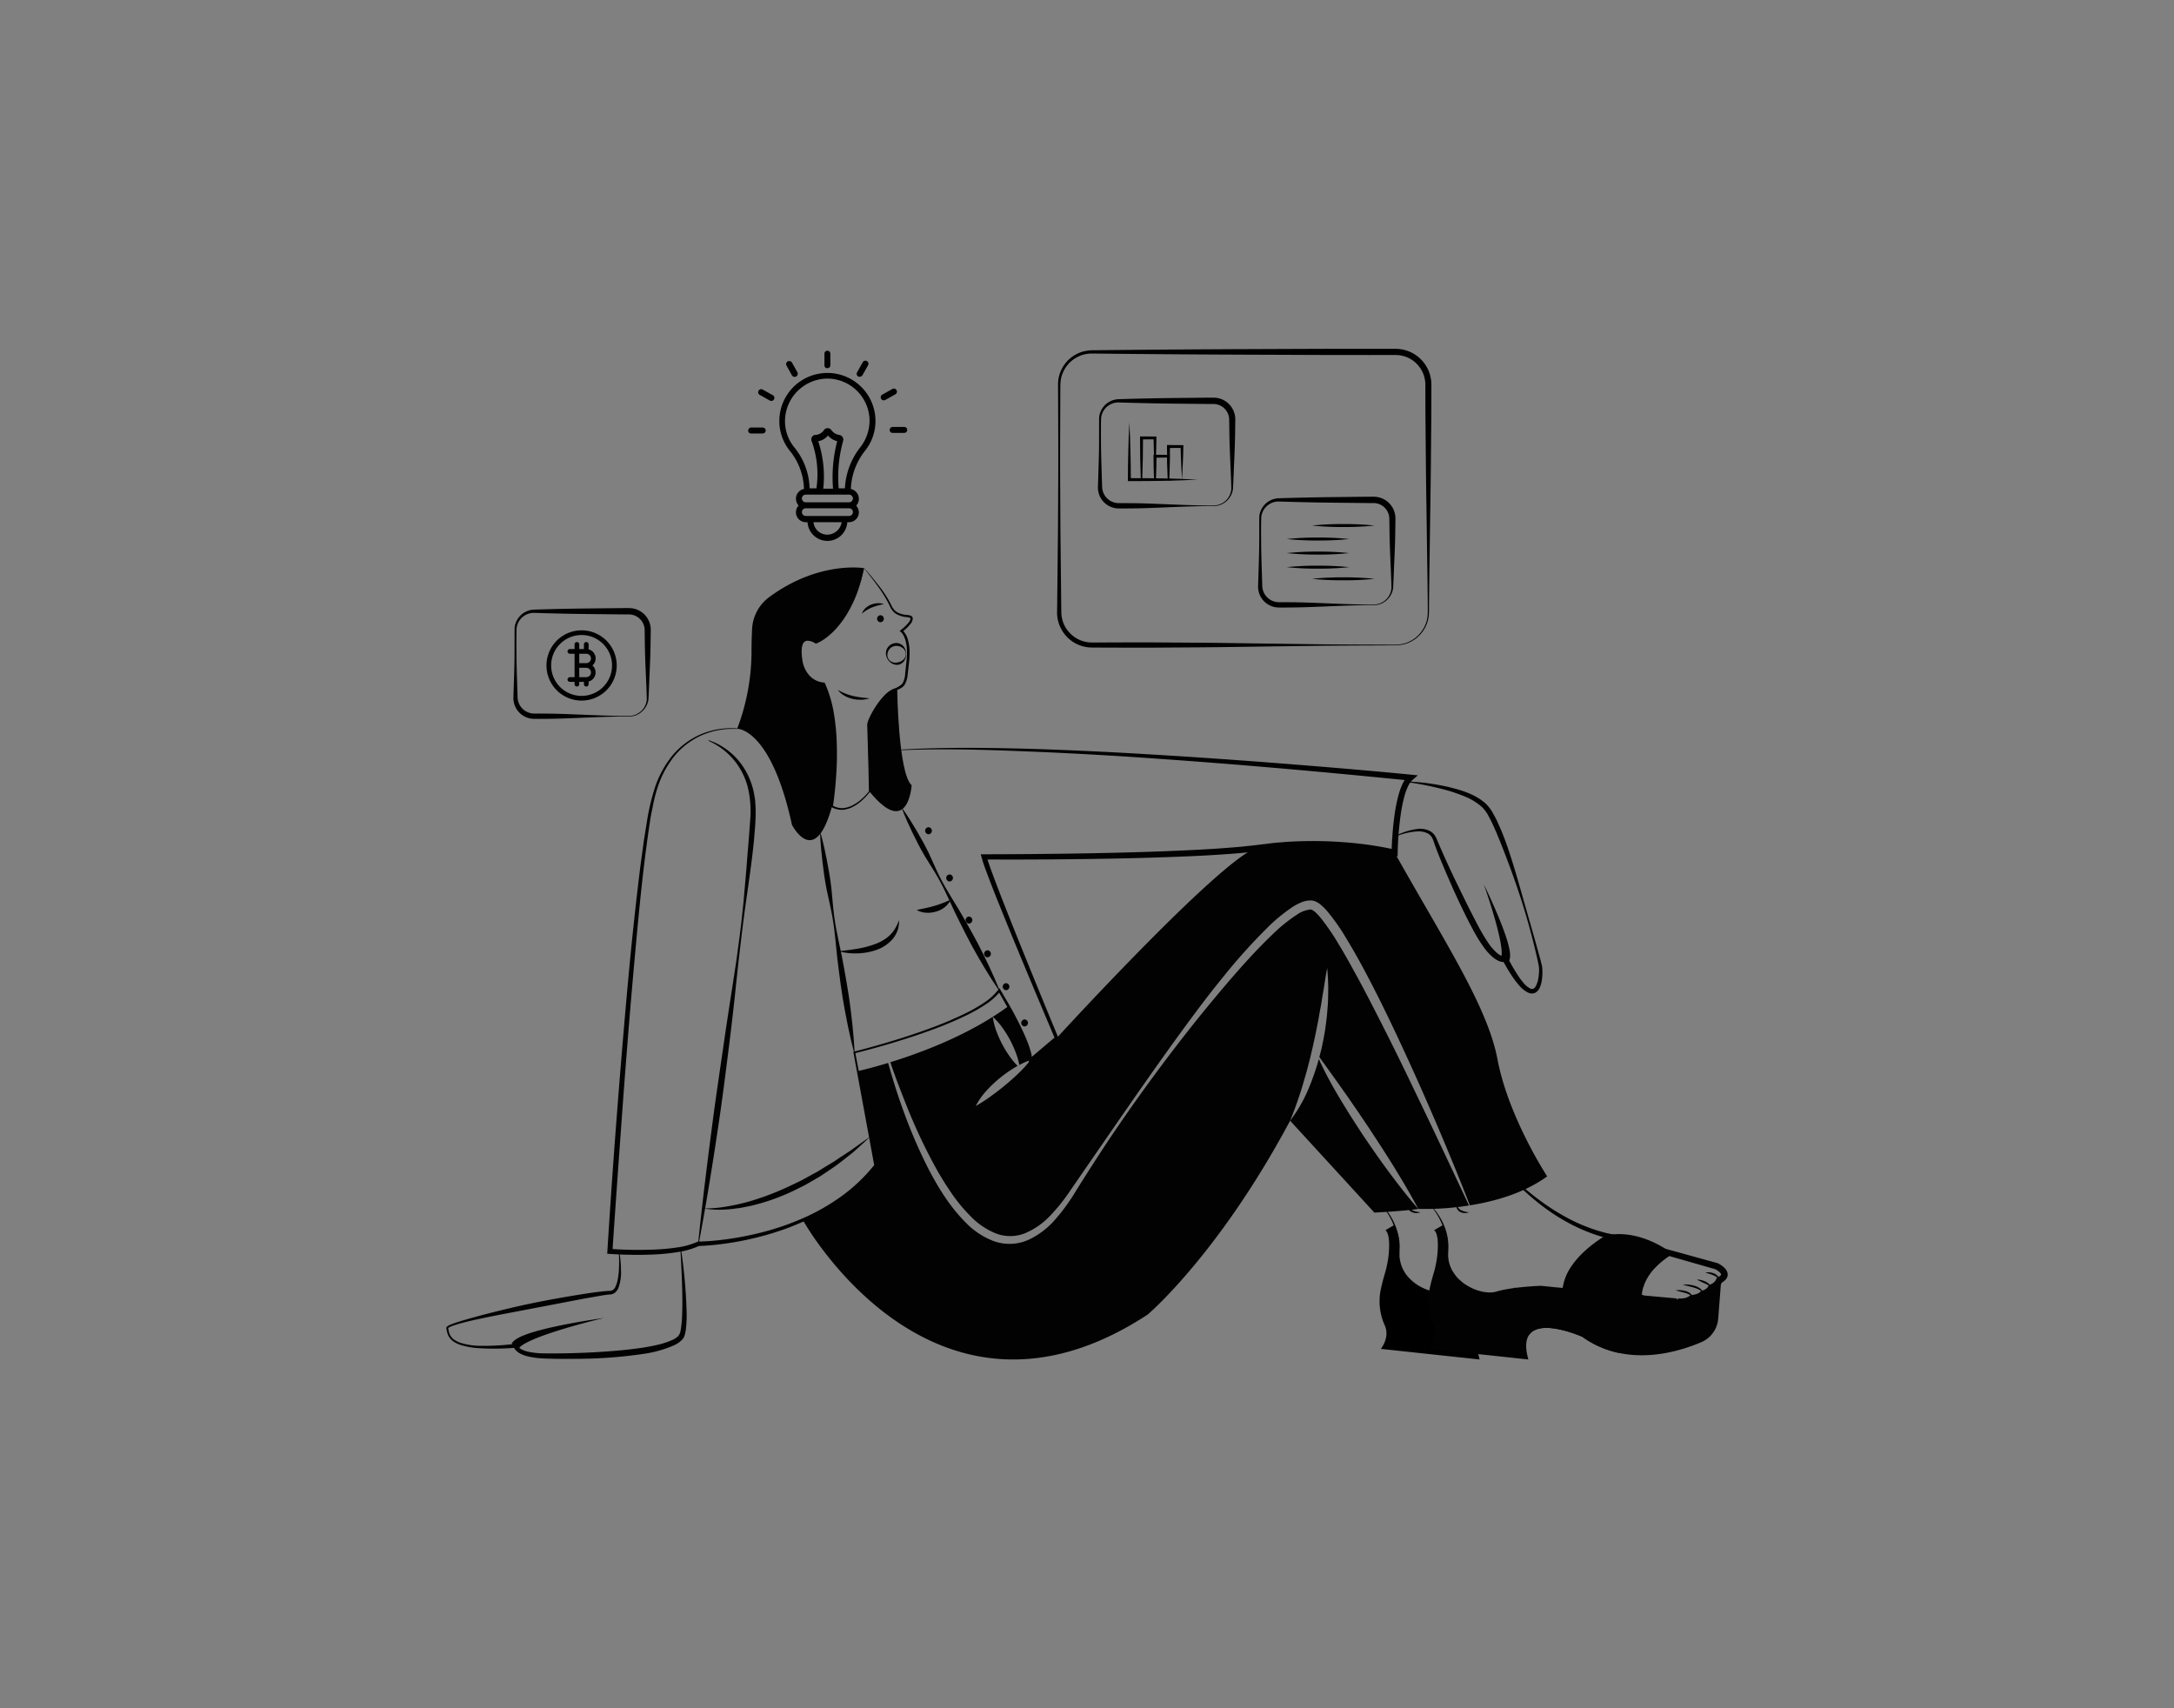<svg id="Layer_1" data-name="Layer 1" xmlns="http://www.w3.org/2000/svg" viewBox="0 0 700 550"><rect x="0" y="0" width="700" height="550" fill="#808080" stroke="none"/><title>ideation- thinking of what to do</title><path d="M447.257,377.408c2.989,4.043,6.065,8.01,9.399,11.814h-.01c-4.34.699-14.113,1.198-14.113,1.198L415.4,360.832a46.484,46.484,0,0,0,6.304-11.22c.441-.987.795-2.002,1.159-3.018.383-1.006.699-2.031,1.035-3.056.278-.853.517-1.715.747-2.577a119.709,119.709,0,0,0,5.969,11.354c1.255,2.175,2.597,4.302,3.909,6.438,1.341,2.127,2.721,4.225,4.082,6.333C441.413,369.254,444.258,373.383,447.257,377.408Z" fill="#020202"/><path d="M472.992,388.129a89.71,89.71,0,0,1-16.336,1.092c-2.347-4.475-4.915-8.796-7.54-13.059-1.293-2.156-2.673-4.244-4.005-6.371l-4.11-6.295L436.804,357.268c-1.447-2.05-2.826-4.139-4.302-6.17-2.52-3.622-5.116-7.167-7.694-10.769.259-1.006.546-2.012.776-3.028.431-2.108.891-4.206,1.169-6.342.316-2.127.556-4.254.699-6.4.211-2.137.182-4.292.23-6.429-.038-2.146-.144-4.283-.345-6.42-.441,2.108-.709,4.216-1.063,6.314l-.527,3.133c-.173,1.044-.307,2.088-.517,3.123-.201,1.044-.393,2.079-.556,3.124-.163,1.034-.402,2.06-.604,3.095-.383,2.069-.853,4.12-1.293,6.17-.469,2.041-.929,4.101-1.485,6.122-.489,2.041-1.121,4.043-1.686,6.064A126.93,126.93,0,0,1,415.4,360.832c-23.071,43.154-45.875,62.421-45.875,62.421-69.205,45.328-111.017-30.439-111.017-30.439v-.01c8.412-3.737,16.872-9.303,23.359-17.591L276.205,344.86s3.88-.843,9.773-2.635c.393,1.428.805,2.846,1.226,4.264,1.006,3.363,2.079,6.716,3.277,10.022A163.592,163.592,0,0,0,298.759,375.97c3.248,6.266,6.985,12.417,12.101,17.562a24.655,24.655,0,0,0,9.16,6.084,14.963,14.963,0,0,0,11.133-.431,25.618,25.618,0,0,0,8.671-6.621,60.04,60.04,0,0,0,6.295-8.613c3.708-5.941,7.483-11.852,11.382-17.677q11.742-17.433,24.739-33.994,6.496-8.25,13.318-16.221c4.551-5.298,9.236-10.491,14.247-15.272a51.431,51.431,0,0,1,7.952-6.4,9.073,9.073,0,0,1,4.12-1.552c.728-.115,2.07,1.169,3.104,2.376a71.419,71.419,0,0,1,5.835,8.431c1.811,2.96,3.516,6.007,5.193,9.064,3.392,6.103,6.544,12.34,9.715,18.578q4.743,9.37,9.265,18.865C461.093,362.758,467.042,375.443,472.992,388.129Z" fill="#020202"/><path d="M319.655,327.384c1.725-1.083,3.411-2.223,5.04-3.43,2.961,5.337,7.109,13.5,7.109,17.342a22.874,22.874,0,0,0-3.593,1.59,22.904,22.904,0,0,0-1.035-3.679,34.754,34.754,0,0,0-1.897-4.264,33.24,33.24,0,0,0-2.453-3.966A20.636,20.636,0,0,0,319.655,327.384Z" fill="#020202"/><path d="M473.126,388.11l.144-.067c-5.088-13.078-10.549-26.013-16.24-38.842-5.758-12.801-11.651-25.563-18.329-37.97-1.677-3.095-3.42-6.16-5.27-9.188a65.832,65.832,0,0,0-6.189-8.796,18.06,18.06,0,0,0-2.07-2.021,6.647,6.647,0,0,0-1.389-.891,3.98,3.98,0,0,0-.958-.335,4.517,4.517,0,0,0-.929-.087,8.13,8.13,0,0,0-3.104.709,18.076,18.076,0,0,0-2.529,1.341,54.486,54.486,0,0,0-8.326,6.87,185.873,185.873,0,0,0-14.132,15.761c-4.465,5.442-8.661,11.076-12.82,16.738-8.288,11.344-16.278,22.88-24.25,34.425l-11.957,17.323a59.765,59.765,0,0,1-6.419,8.115,24.303,24.303,0,0,1-8.115,5.787,12.868,12.868,0,0,1-9.39.211,23.159,23.159,0,0,1-8.211-5.481,52.07,52.07,0,0,1-6.515-7.914,96.948,96.948,0,0,1-5.404-8.872,181.25,181.25,0,0,1-8.834-18.951c-1.284-3.248-2.558-6.506-3.756-9.792-.498-1.389-.996-2.788-1.466-4.177,8.796-2.721,21.711-7.473,32.988-14.621a20.776,20.776,0,0,0,1.179,4.646,35.537,35.537,0,0,0,4.359,8.231,23.393,23.393,0,0,0,2.462,2.922c-.383.211-.776.441-1.159.671a43.223,43.223,0,0,0-4.733,3.373,38.962,38.962,0,0,0-4.216,4.034,23.091,23.091,0,0,0-3.382,4.848,49.941,49.941,0,0,0,4.896-3.171c1.562-1.121,3.066-2.28,4.532-3.497,1.466-1.207,2.903-2.472,4.283-3.804a37.937,37.937,0,0,0,3.928-4.34l8.412-7.061s51.432-56.213,63.983-61.08a126.59,126.59,0,0,1,44.849,1.37c15.771,28.13,29.922,49.525,33.112,66.493,3.526,18.731,16.01,37.73,16.01,37.73C490.708,384.191,481.175,386.835,473.126,388.11Z" fill="#020202"/><path d="M278.195,182.884c1.687,1.809,3.151,3.617,4.636,5.513a37.175,37.175,0,0,1,3.948,6.01c.132.276.264.552.395.796a3.713,3.713,0,0,0,.437.725,4.388,4.388,0,0,0,1.196,1.153,7.431,7.431,0,0,0,3.275.91,5.597,5.597,0,0,1,.936.166,1.556,1.556,0,0,1,.521.245,1.581,1.581,0,0,1,.242.265,2.303,2.303,0,0,1,.116.352,2.957,2.957,0,0,1-.748,1.881,15.519,15.519,0,0,1-2.63,2.559l-.009-.625a6.66,6.66,0,0,1,1.869,3.308,14.524,14.524,0,0,1,.495,3.646,25.909,25.909,0,0,1-.192,3.633c-.132,1.187-.249,2.377-.405,3.574a7.909,7.909,0,0,1-1.071,3.599,4.187,4.187,0,0,1-1.553,1.192c-.562.281-1.132.479-1.69.698a8.73,8.73,0,0,0-2.789,1.97,23.007,23.007,0,0,0-2.284,2.693,28.112,28.112,0,0,0-1.913,2.992c-.289.516-.558,1.044-.797,1.582a5.906,5.906,0,0,0-.528,1.623c.001,2.371.084,4.776.123,7.162.082,4.781.236,9.562.372,14.343l.002.062-.036.047a20.387,20.387,0,0,1-2.428,2.631,14.008,14.008,0,0,1-2.916,2.097,8.583,8.583,0,0,1-3.472,1.051,6.98,6.98,0,0,1-3.555-.875l-.173-.092.029-.212c.442-3.278.704-6.594.867-9.903.142-3.311.207-6.627.067-9.934a71.189,71.189,0,0,0-1.004-9.851,40.75,40.75,0,0,0-2.799-9.405l.441.285a8.04,8.04,0,0,1-5.25-2.556,10.342,10.342,0,0,1-2.471-5.223l-.201-1.425c-.038-.477-.053-.956-.075-1.433-.004-.481.043-.97.072-1.454a6.373,6.373,0,0,1,.376-1.465l.146-.362.231-.339a2.106,2.106,0,0,1,.581-.598,2.501,2.501,0,0,1,.764-.368,3.057,3.057,0,0,1,.814-.074,5.684,5.684,0,0,1,2.807,1.038l-.354-.051a13.626,13.626,0,0,0,3.078-1.761,23.029,23.029,0,0,0,2.733-2.369,30.301,30.301,0,0,0,4.375-5.8,46.141,46.141,0,0,0,3.169-6.585c.427-1.145.809-2.305,1.211-3.464Zm.023.093-.829,3.546c-.362,1.171-.707,2.354-1.097,3.519a41.093,41.093,0,0,1-3.044,6.728,30.91,30.91,0,0,1-4.354,5.994,23.795,23.795,0,0,1-2.774,2.494,14.188,14.188,0,0,1-3.257,1.93l-.166.068-.188-.118a4.922,4.922,0,0,0-2.376-.843,1.648,1.648,0,0,0-1.683,1.234,5.527,5.527,0,0,0-.29,1.235c-.016.444-.052.885-.04,1.333l.084,1.353.193,1.338a9.379,9.379,0,0,0,2.24,4.732,7.098,7.098,0,0,0,4.553,2.227l.321.024.121.261a39.011,39.011,0,0,1,2.866,9.665,72.111,72.111,0,0,1,.938,9.989,99.115,99.115,0,0,1-.196,10.009c-.224,3.33-.543,6.645-1.049,9.951l-.144-.304a6.41,6.41,0,0,0,3.227.854,8.107,8.107,0,0,0,3.277-.932,13.575,13.575,0,0,0,2.864-1.981,18.464,18.464,0,0,0,2.415-2.537l-.034.109c-.107-4.784-.195-9.567-.355-14.349l-.216-7.183a6.155,6.155,0,0,1,.523-1.79c.233-.561.496-1.106.778-1.64a28.617,28.617,0,0,1,1.879-3.094,23.622,23.622,0,0,1,2.29-2.824,9.386,9.386,0,0,1,2.994-2.198,6.854,6.854,0,0,0,2.876-1.668,7.319,7.319,0,0,0,.891-3.221c.144-1.176.253-2.368.377-3.558a29.157,29.157,0,0,0,.203-3.526,13.717,13.717,0,0,0-.435-3.448,8.687,8.687,0,0,0-.599-1.6,4.361,4.361,0,0,0-.943-1.291l-.385-.33.375-.295a14.826,14.826,0,0,0,2.508-2.393,2.422,2.422,0,0,0,.616-1.341c.06-.192-.632-.35-1.185-.414a8.048,8.048,0,0,1-3.525-1.084,4.997,4.997,0,0,1-1.334-1.339,4.241,4.241,0,0,1-.467-.813c-.144-.285-.263-.549-.383-.815a41.345,41.345,0,0,0-3.735-6.031C281.178,186.685,279.646,184.78,278.219,182.977Z" fill="#020202"/><path d="M269.793,222.123a16.706,16.706,0,0,0,4.895,1.958c.849.204,1.714.345,2.592.466.439.066.883.095,1.33.16.448.048.899.075,1.36.154a9.959,9.959,0,0,1-2.73.433,11.269,11.269,0,0,1-2.774-.282,9.902,9.902,0,0,1-2.604-1.036A6.135,6.135,0,0,1,269.793,222.123Z" fill="#020202"/><path d="M291.752,210.596a3.877,3.877,0,0,1-.763,2.384,2.812,2.812,0,0,1-2.384,1.075,3.488,3.488,0,0,1-2.293-1.166,3.874,3.874,0,0,1-1.045-2.293,3.188,3.188,0,0,1,.859-2.478A3.365,3.365,0,0,1,288.605,207.038a3.045,3.045,0,0,1,2.393,1.165A3.874,3.874,0,0,1,291.752,210.596Zm-.085,0a2.516,2.516,0,0,0-1.065-1.997,3.357,3.357,0,0,0-1.997-.653,2.883,2.883,0,0,0-1.912.738,3.07,3.07,0,0,0-.959,1.912,2.518,2.518,0,0,0,.774,2.097,2.73,2.73,0,0,0,2.097.653,3.902,3.902,0,0,0,2.006-.744A2.52,2.52,0,0,0,291.667,210.596Z" fill="#020202"/><path d="M277.528,197.586a3.9,3.9,0,0,1,1.134-1.764,5.98,5.98,0,0,1,1.792-1.148,6.711,6.711,0,0,1,2.063-.45,5.863,5.863,0,0,1,2.067.241c-.677.196-1.322.324-1.951.498a16.869,16.869,0,0,0-1.82.598A11.294,11.294,0,0,0,277.528,197.586Z" fill="#020202"/><path d="M283.499,200.345a1.132,1.132,0,0,0,0-2.262,1.132,1.132,0,0,0,0,2.262Z" fill="#020202"/><path d="M267.894,259.601c-5.564,20.355-12.892,5.971-12.892,5.971-6.785-31.211-17.641-30.94-17.641-30.94a70.288,70.288,0,0,0,4.614-24.036c0-3.48.079-6.142.194-8.176a13.594,13.594,0,0,1,5.519-10.182c16.045-11.799,30.519-9.308,30.519-9.308-4.614,20.219-15.47,23.883-15.47,23.883s-5.835-4.071-5.021,4.614,7.464,8.821,7.464,8.821C271.829,234.225,267.894,259.601,267.894,259.601Z" fill="#020202"/><path d="M288.887,221.703s.319,27.313,4.658,31.113c0,0-1.09,17.37-13.574,2.036,0,0-.543-19.677-.543-21.441s4.478-9.77,8.413-11.288" fill="#020202"/><path d="M237.344,234.724a24.903,24.903,0,0,0-11.224,1.928,24.239,24.239,0,0,0-9.035,6.849,32.083,32.083,0,0,0-5.347,10.04,47.737,47.737,0,0,0-1.444,5.547c-.356,1.886-.798,3.749-1.043,5.662-2.32,15.219-3.688,30.594-5.083,45.944-1.383,15.357-2.597,30.73-3.73,46.11-1.103,15.382-2.226,30.765-3.246,46.15l-.748-.863a124.405,124.405,0,0,0,14.305.22,63.267,63.267,0,0,0,7.09-.65,24.071,24.071,0,0,0,6.716-1.837l.148-.072.165-.003a79.242,79.242,0,0,0,8.555-.684q4.273-.548,8.487-1.482c2.807-.612,5.589-1.344,8.323-2.228,2.749-.841,5.42-1.905,8.069-3.015l-.307.473 0-.009.002-.34.306-.134a67.262,67.262,0,0,0,12.719-7.24,53.461,53.461,0,0,0,10.559-10.106l-.072.296-6.703-36.376-.049-.266.264-.066c4.142-1.04,8.263-2.199,12.353-3.444,4.09-1.246,8.15-2.589,12.159-4.067a118.335,118.335,0,0,0,11.774-5.013,49.132,49.132,0,0,0,5.511-3.194,18.639,18.639,0,0,0,4.623-4.201l.366-.502.305.523,3.122,5.355c1.005,1.804,1.983,3.625,2.908,5.475.924,1.851,1.803,3.728,2.578,5.659.38.969.747,1.946,1.035,2.96a12.147,12.147,0,0,1,.57,3.171l-.845-.393,8.381-7.098-.036.828-.01-.009-.077-.076-.045-.107q-6.128-14.459-12.156-28.98-3.01-7.259-5.946-14.552-1.468-3.646-2.89-7.317l-1.386-3.692-.658-1.873c-.223-.618-.394-1.32-.59-1.978l-.295-.991,1.114-.003c11.034-.031,22.074-.11,33.108-.309,11.034-.195,22.067-.492,33.08-1.025q8.262-.376,16.481-1.103l4.091-.427,4.106-.503c1.383-.163,2.764-.347,4.153-.438,1.388-.109,2.774-.246,4.165-.29a131.404,131.404,0,0,1,16.679.212,115.238,115.238,0,0,1,16.542,2.401l-1.221.94c.046-2.131.161-4.226.327-6.334.167-2.105.393-4.208.703-6.307a49.562,49.562,0,0,1,1.308-6.271,21.695,21.695,0,0,1,1.138-3.086,8.571,8.571,0,0,1,2.043-2.882l.52,1.698c-27.24-2.738-54.527-5.187-81.847-7.079-13.659-.964-27.331-1.753-41.011-2.292-13.676-.56-27.376-1-41.06-.421l-.01-.191c13.686-.806,27.405-.604,41.1-.261,13.697.417,27.386,1.084,41.061,1.927q20.515,1.245,41.005,2.858c13.659,1.086,27.313,2.2,40.955,3.544l2.219.218-1.699,1.48a6.806,6.806,0,0,0-1.53,2.225,19.831,19.831,0,0,0-1.026,2.802,47.7,47.7,0,0,0-1.243,6.018,103.919,103.919,0,0,0-.991,12.382l-.029,1.209-1.192-.269a113.61,113.61,0,0,0-16.216-2.323,129.369,129.369,0,0,0-16.422-.184c-1.369.045-2.731.183-4.095.291-1.366.092-2.722.275-4.081.437l-4.113.511-4.147.422q-8.289.695-16.574,1.044c-11.049.492-22.096.745-33.144.897-11.048.14-22.093.223-33.144.145l.819-.994c.18.596.308,1.173.523,1.789l.629,1.839,1.344,3.674q1.388,3.666,2.82,7.321,2.868,7.307,5.815,14.588,5.881,14.568,11.905,29.079l-.122-.183.009.01.433.437-.469.391-8.443,7.024-.844.703-0-1.097a11.254,11.254,0,0,0-.503-2.896c-.266-.971-.616-1.928-.978-2.88-.742-1.9-1.595-3.765-2.494-5.608-.9-1.843-1.856-3.662-2.839-5.466l-3.055-5.351.67.021a19.346,19.346,0,0,1-4.863,4.356,53.743,53.743,0,0,1-5.611,3.207,118.958,118.958,0,0,1-11.861,5.004c-4.029,1.47-8.104,2.803-12.208,4.038q-6.157,1.852-12.396,3.411l.215-.332,6.864,36.345.031.164-.103.132a56.239,56.239,0,0,1-10.625,10.348,68.197,68.197,0,0,1-12.815,7.488l.308-.473 0.0.009.002.34-.31.134c-2.67,1.155-5.366,2.264-8.14,3.148-2.759.927-5.568,1.699-8.403,2.349q-4.25.996-8.58,1.595a80.576,80.576,0,0,1-8.722.791l.313-.075a25.371,25.371,0,0,1-7.115,2.048,64.213,64.213,0,0,1-7.251.744q-3.63.177-7.257.121c-2.42-.037-4.825-.122-7.254-.294l-.798-.057.05-.807q1.438-23.101,3.231-46.171c1.2-15.381,2.48-30.757,3.931-46.119q1.098-11.521,2.427-23.021c.461-3.832.883-7.667,1.427-11.49l.783-5.738.924-5.723a71.811,71.811,0,0,1,2.681-11.312,32.787,32.787,0,0,1,5.65-10.164,24.745,24.745,0,0,1,9.346-6.828,25.177,25.177,0,0,1,11.402-1.751Z" fill="#020202"/><path d="M228.162,238.34a19.093,19.093,0,0,1,4.813,2.294,21.677,21.677,0,0,1,4.123,3.445,22.994,22.994,0,0,1,5.213,9.411,19.651,19.651,0,0,1,.587,2.652c.072.446.19.889.222,1.34l.105,1.352a42.549,42.549,0,0,1,.013,5.376c-.053,1.785-.251,3.533-.383,5.3-.122,1.767-.344,3.518-.544,5.271-.819,7.014-1.932,13.98-2.848,20.97-.895,6.992-1.692,13.995-2.437,21.006q-1.086,10.521-2.414,21.012c-.886,6.993-1.763,13.988-2.763,20.965-2.042,13.949-4.244,27.876-6.877,41.737l-.19-.028c1.429-14.035,3.191-28.02,5.042-41.991.948-6.982,1.984-13.953,3.001-20.926.996-6.976,2.071-13.941,3.16-20.905.523-3.485,1.086-6.965,1.533-10.46.479-3.491.949-6.983,1.328-10.486l.553-5.256.461-5.265.459-5.264.404-5.265c.316-3.505.569-7.013.819-10.498a33.591,33.591,0,0,0-.668-10.258,22.335,22.335,0,0,0-12.771-15.347Z" fill="#020202"/><path d="M264.263,268.36c.816,2.88,1.431,5.792,2.004,8.71.56,2.921,1.074,5.848,1.419,8.801.319,2.958.498,5.937.884,8.884.383,2.947.956,5.866,1.576,8.776.639,2.908,1.239,5.822,1.737,8.752.52,2.926,1.055,5.851,1.484,8.791.83,5.885,1.502,11.795,1.814,17.761l-.189.029c-1.507-5.781-2.655-11.617-3.645-17.477-.481-2.932-.856-5.881-1.245-8.828-.412-2.943-.721-5.902-.993-8.867-.29-2.962-.626-5.917-1.153-8.842-.525-2.926-1.255-5.819-1.846-8.735-.565-2.92-.96-5.865-1.31-8.818-.337-2.955-.632-5.916-.726-8.908Z" fill="#020202"/><path d="M290.651,260.431c1.623,2.261,3.065,4.619,4.471,6.996,1.393,2.384,2.747,4.789,3.948,7.275,1.179,2.499,2.233,5.064,3.471,7.531,1.236,2.468,2.641,4.845,4.089,7.2,1.464,2.346,2.894,4.71,4.232,7.124,1.359,2.402,2.729,4.798,4.006,7.244,2.529,4.906,4.916,9.886,6.983,15.038l-.169.09c-3.133-4.582-5.946-9.336-8.617-14.165-1.323-2.421-2.552-4.893-3.794-7.358-1.262-2.454-2.432-4.957-3.568-7.479-1.153-2.512-2.347-5.003-3.711-7.402-1.362-2.4-2.908-4.703-4.329-7.072-1.398-2.381-2.645-4.843-3.852-7.327-1.194-2.49-2.352-5-3.33-7.606Z" fill="#020202"/><path d="M270.038,306.265c2.038-.222,4.019-.465,5.965-.798a31.177,31.177,0,0,0,5.631-1.457,14.208,14.208,0,0,0,2.566-1.195,11.897,11.897,0,0,0,2.254-1.652,11.237,11.237,0,0,0,1.771-2.211,15.801,15.801,0,0,0,1.245-2.712,9.056,9.056,0,0,1-.386,3.095,9.36,9.36,0,0,1-1.522,2.832,12.084,12.084,0,0,1-5.258,3.636,19.64,19.64,0,0,1-6.151,1.145A19.919,19.919,0,0,1,270.038,306.265Z" fill="#020202"/><path d="M295.169,292.983c2.052-.449,3.852-.772,5.622-1.302a26.216,26.216,0,0,0,2.622-.885c.898-.311,1.739-.748,2.753-1.116a7.593,7.593,0,0,1-4.846,3.842,9.028,9.028,0,0,1-3.139.34A6.816,6.816,0,0,1,295.169,292.983Z" fill="#020202"/><path d="M226.526,389.062a38.367,38.367,0,0,0,7.397-.6,66.904,66.904,0,0,0,7.209-1.605,88.096,88.096,0,0,0,13.763-5.29l3.326-1.609,3.238-1.789,1.63-.878,1.579-.967c1.05-.651,2.109-1.288,3.173-1.921,1.07-.624,2.057-1.374,3.102-2.04l3.109-2.047c2.016-1.447,4.024-2.911,6.1-4.31-1.801,1.723-3.662,3.392-5.53,5.059-1.97,1.534-3.907,3.129-5.949,4.581-1.033.709-2.07,1.413-3.118,2.103l-1.569,1.04-1.624.953-3.27,1.873-3.377,1.682a68.285,68.285,0,0,1-14.221,5.004c-1.241.226-2.465.525-3.715.688-1.252.152-2.493.347-3.753.402A29.208,29.208,0,0,1,226.526,389.062Z" fill="#020202"/><path d="M298.969,268.603a1.132,1.132,0,0,0,0-2.262,1.132,1.132,0,0,0,0,2.262Z" fill="#020202"/><path d="M305.754,283.801a1.132,1.132,0,0,0,0-2.262,1.132,1.132,0,0,0,0,2.262Z" fill="#020202"/><path d="M311.996,297.371a1.132,1.132,0,0,0,0-2.262,1.132,1.132,0,0,0,0,2.262Z" fill="#020202"/><path d="M317.967,308.227a1.132,1.132,0,0,0,0-2.262,1.132,1.132,0,0,0,0,2.262Z" fill="#020202"/><path d="M323.938,318.812a1.132,1.132,0,0,0,0-2.262,1.132,1.132,0,0,0,0,2.262Z" fill="#020202"/><path d="M329.909,330.482a1.132,1.132,0,0,0,0-2.262,1.132,1.132,0,0,0,0,2.262Z" fill="#020202"/><path d="M295.169,241.223s18.93,26.674,21.712,34.662" fill="none"/><path d="M286.668,342.005c-.24.077-.46.144-.69.22" fill="none"/><path d="M473.107,388.11l-.096.048c0-.009-.01-.019-.019-.029A.493.493,0,0,0,473.107,388.11Z" fill="#fff"/><path d="M474.543,415.694q.384.158.769.294-.972.068-1.945.158a43.73,43.73,0,0,0-6.92,1.123,10.617,10.617,0,0,1-3.83.151,18.449,18.449,0,0,1-2.586-.611c-.339-.106-.671-.234-1.003-.369a16.206,16.206,0,0,1-6.091-4.131,11.881,11.881,0,0,1-3.068-6.657l-.106-.92.038-.927c.022-.618.053-1.221.09-1.794l.06-.875c.015-.286-.015-.581-.022-.874l-.03-.875c-.023-.286-.075-.581-.113-.867a17.494,17.494,0,0,0-1.026-3.996,19.129,19.129,0,0,0-1.229-2.646,21.875,21.875,0,0,0-4.38-5.571,20.569,20.569,0,0,1,7.253,12.115c.045.302.113.596.143.897l.075.912c.015.301.06.603.053.905l-.022.912c-.023.618-.03,1.206-.03,1.779l-.007.859.135.844a11.237,11.237,0,0,0,3.016,6.008,15.108,15.108,0,0,0,5.722,3.694c.241.098.49.181.739.256a17.675,17.675,0,0,0,2.563.565,9.177,9.177,0,0,0,3.257-.188,42.853,42.853,0,0,1,6.378-1.229c.407.241.822.46,1.236.663h.007C473.962,415.445,474.249,415.574,474.543,415.694Z"/><path d="M531.921,418.401a5.705,5.705,0,0,1-.791.309,8.522,8.522,0,0,1-1.832.377l-.068.068a3.162,3.162,0,0,1-.475.347,5.391,5.391,0,0,1-.927.4,7.705,7.705,0,0,1-1.742.309,13.637,13.637,0,0,1-1.666.015c-.55-.023-1.026-.091-1.538-.136l-6.084-.603-12.168-1.214-20.875-2.156c.022-.008.045-.008.068-.015.234-.045.475-.091.716-.136.03-.008.053-.008.075-.015.241-.045.49-.09.731-.128.543-.09,1.093-.173,1.644-.249h.015c.158-.023.324-.045.483-.068a8.468,8.468,0,0,1,.06-.875l4.697.43h.007l12.568,1.146,8.142.777,4.003.384,6.076.573c.497.045,1.033.113,1.5.136a12.019,12.019,0,0,0,1.38-.023,8.611,8.611,0,0,0,.942-.128c.106-.03.219-.06.317-.09a2.458,2.458,0,0,0,.483-.196c.06-.038.113-.075.143-.098.008-.015.023-.023.023-.03.007,0,.007,0,0,.015l-.015.023a.312.312,0,0,0-.045.09l.814-.58.06-.045.045-.03c.098-.008.196-.015.294-.03a1.097,1.097,0,0,1,.091.317.886.886,0,0,1-.309.784l-.022.045c.384.038.754.068,1.123.106.46.045.905.083,1.342.128C531.446,418.356,531.688,418.378,531.921,418.401Z"/><path d="M529.321,413.817c-.075.196-.136.392-.196.581-.075-.023-.151-.045-.226-.06-.301-.083-.603-.158-.905-.234-.611-.151-1.229-.294-1.839-.49a10.23,10.23,0,0,1,1.923.008A8.895,8.895,0,0,1,529.321,413.817Z"/><path d="M528.763,418.054a.841.841,0,0,0-.128-.935.429.429,0,0,0-.053-.06.99.99,0,0,0-.264-.204,5.516,5.516,0,0,0-1.38-.565c-.483-.151-.995-.271-1.508-.4-.505-.143-1.025-.264-1.538-.452a7.774,7.774,0,0,1,1.621-.03,7.04,7.04,0,0,1,1.613.286,3.784,3.784,0,0,1,1.5.784.333.333,0,0,1,.053.053,3.82,3.82,0,0,0-.038.482l.045-.03c.098-.008.196-.015.294-.03a1.097,1.097,0,0,1,.091.317A.886.886,0,0,1,528.763,418.054Z"/><path d="M537.998,418.959v.008l-.437,5.579a8.999,8.999,0,0,1-5.443,7.592,54.643,54.643,0,0,1-11.075,3.415,31.273,31.273,0,0,1-11.565-5.157s-13.434-6.001-17.136-.596c-4.659-1.779-18.794-6.257-16.337,6.182.113.543.249,1.116.422,1.726l-31.822-3.415s3.076-3.694,1.229-7.659a18.737,18.737,0,0,1-1.161-11.829c.301-1.387.694-2.948,1.214-4.697a33.295,33.295,0,0,0,1.387-8.24c.083-2.458-.128-4.953-1.199-5.782l2.684-1.561.219-.128a13.754,13.754,0,0,1,1.252,8.466c-.694,7.026,4.734,11.64,9.891,13.291a11.04,11.04,0,0,0,6.107.415,45.056,45.056,0,0,1,7.433-1.266h.007c.294.143.581.271.875.392q.384.158.769.294h.015c.188.068.384.136.573.196a12.594,12.594,0,0,0,4.523.626,6.869,6.869,0,0,0,1.485-.241c.286-.083.588-.158.897-.234.226-.06.445-.113.678-.158.091-.023.173-.038.264-.06h.008c.022-.008.045-.008.068-.015.234-.045.475-.091.716-.136.03-.008.053-.008.075-.015.241-.045.49-.09.731-.128.543-.09,1.093-.173,1.644-.249h.015c.151.023.317.038.475.053a.664.664,0,0,1,.007-.121,8.468,8.468,0,0,1,.06-.875l4.697.43h.007c.43-.03.837-.053,1.206-.075.143-.008.287-.015.422-.023.55-.03,1.018-.053,1.38-.06.151-.008.286-.015.4-.015.279-.015.437-.015.437-.015.565.068,1.199.136,1.892.211.128.015.264.03.399.045.558.06,1.154.121,1.787.188.264.03.535.053.814.083a.836.836,0,0,0,.143.015c.166.015.332.038.498.053.166.015.332.038.505.053.135.015.279.03.422.045.204.015.407.038.611.06.135-5.895,6.34-9.207,10.207-12.404,0,0,.46-3.609,3.664-2.357,2.344.905,2.088.317,3.491,1.191a.008.008,0,0,0,.008.008,23.641,23.641,0,0,1,2.344,1.644c-.37.234-.731.46-1.078.701-7.162,4.802-8.587,9.785-8.813,12.198a3.596,3.596,0,0,0-.03.377,5.312,5.312,0,0,0,.022,1.108c6.499.611,11.271,1.048,11.271,1.048,3.506.203,4.335-.807,4.486-1.04.384.038.754.068,1.123.106.46.045.905.083,1.342.128.241.023.482.045.716.068h.008c.241.023.475.045.709.068.234.015.46.038.678.06.264.023.513.045.762.068q.509.045.973.09c.317.03.618.06.904.083.279.03.543.053.792.075.377.03.724.068,1.04.098C537.862,418.951,537.93,418.959,537.998,418.959Z"/><path d="M457.321,390.319a3.487,3.487,0,0,1-2.89-.133A2.341,2.341,0,0,1,453.4,389.037a2.459,2.459,0,0,1-.123-1.466,4.96,4.96,0,0,0,.557,1.236,2.541,2.541,0,0,0,.904.83,4.776,4.776,0,0,0,1.213.443C456.386,390.175,456.842,390.262,457.321,390.319Z"/><path d="M199.428,403.063a38.747,38.747,0,0,1,.521,5.842,14.279,14.279,0,0,1-.902,5.924,3.942,3.942,0,0,1-1.01,1.342,2.751,2.751,0,0,1-1.687.614c-.884.053-1.87.219-2.813.367L187.812,418.163l-22.886,4.377c-3.818.713-7.632,1.455-11.424,2.282-1.896.411-3.787.854-5.646,1.386a23.328,23.328,0,0,0-2.728.913,4.717,4.717,0,0,0-.608.306,1.015,1.015,0,0,0-.211.16c-.01.01-.018.037-.004-.034-.013-.044-.012-.01-.002.027l.019.093c.102.505.171.958.298,1.407a4.27,4.27,0,0,0,1.541,2.198,8.585,8.585,0,0,0,2.531,1.188,21.818,21.818,0,0,0,5.667.84,78.982,78.982,0,0,0,11.563-.639l.694.574a2.231,2.231,0,0,0,.171.297,1.997,1.997,0,0,0,.341.372,4.255,4.255,0,0,0,.936.616,9.93,9.93,0,0,0,2.309.754,26.527,26.527,0,0,0,5.056.465c3.473.022,6.96-.003,10.44-.121q5.221-.164,10.422-.566c3.466-.246,6.919-.617,10.338-1.104,1.706-.259,3.402-.564,5.064-.961a25.461,25.461,0,0,0,4.779-1.562,6.783,6.783,0,0,0,1.922-1.273,3.692,3.692,0,0,0,.779-1.95,34.447,34.447,0,0,0,.466-5.09c.125-3.46.069-6.951-.059-10.435-.118-3.488-.292-6.978-.496-10.467l.191-.021a165.627,165.627,0,0,1,1.826,20.948,35.785,35.785,0,0,1-.326,5.354,10.457,10.457,0,0,1-.322,1.395,6.551,6.551,0,0,1-.293.736,3.157,3.157,0,0,1-.523.705,8.421,8.421,0,0,1-2.361,1.7,37.305,37.305,0,0,1-10.335,2.908,148.102,148.102,0,0,1-21.027,1.549c-3.508.043-7.013.055-10.528-.096a28.069,28.069,0,0,1-5.349-.663,10.464,10.464,0,0,1-2.625-.973,5.573,5.573,0,0,1-1.203-.883,3.269,3.269,0,0,1-.509-.621,2.125,2.125,0,0,1-.348-.895l.694.574a85.077,85.077,0,0,1-11.732.142,24.831,24.831,0,0,1-5.82-.989,9.173,9.173,0,0,1-2.7-1.324,5.109,5.109,0,0,1-1.733-2.511c-.144-.485-.227-.995-.323-1.441l-.018-.085a.547.547,0,0,1-.016-.153.534.534,0,0,1,.136-.359,1.482,1.482,0,0,1,.354-.293,5.258,5.258,0,0,1,.689-.357c.92-.393,1.847-.702,2.779-1.001,1.867-.583,3.744-1.107,5.623-1.627,3.762-1.025,7.545-1.955,11.335-2.853,7.583-1.789,15.245-3.185,22.941-4.41,1.925-.305,3.853-.589,5.798-.809.983-.105,1.925-.228,2.985-.243a1.972,1.972,0,0,0,1.783-1.251,9.405,9.405,0,0,0,.815-2.629,22.856,22.856,0,0,0,.337-2.847,49.358,49.358,0,0,0-.038-5.802Z" fill="#020202"/><path d="M194.48,424.341c-4.892,1.182-9.754,2.49-14.541,3.977-2.389.751-4.763,1.549-7.062,2.462-1.144.462-2.275.952-3.327,1.505a12.03,12.03,0,0,0-1.468.883,4.948,4.948,0,0,0-.571.468c-.063.075-.128.145-.196.213a.269.269,0,0,1-.066.124l-2.536-1.353c.15-.222.312-.44.481-.644l.486-.438a7.743,7.743,0,0,1,.951-.641,14.614,14.614,0,0,1,1.856-.892,38.81,38.81,0,0,1,3.686-1.263c2.46-.715,4.928-1.288,7.402-1.815C184.526,425.893,189.495,425.053,194.48,424.341Z" fill="#020202"/><path d="M477.762,284.697c1.833,3.793,3.57,7.635,5.163,11.558.79,1.965,1.545,3.948,2.198,5.997a32.547,32.547,0,0,1,.847,3.169,12.296,12.296,0,0,1,.248,1.734,6.586,6.586,0,0,1-.005.993l-.085.571a6.768,6.768,0,0,1-.245.683l-2.525-1.373c.001-.022.013-.036.04-.051a1.972,1.972,0,0,1,.057-.205,3.735,3.735,0,0,0,.069-.58,9.703,9.703,0,0,0-.042-1.404,30.224,30.224,0,0,0-.448-3.001c-.399-2.023-.915-4.051-1.471-6.07C480.439,292.681,479.152,288.671,477.762,284.697Z" fill="#020202"/><path d="M453.087,251.617a72.035,72.035,0,0,1,13.019,1.695c4.245,1.034,8.644,2.244,12.196,5.345a13.599,13.599,0,0,1,2.167,2.723c.535.982,1.086,1.959,1.572,2.955l1.343,3.025q.615,1.528,1.202,3.066c1.512,4.116,2.788,8.3,4.023,12.488l3.586,12.59c1.233,4.185,2.388,8.388,3.56,12.598.142.528.29,1.052.419,1.588.128.545.28,1.032.379,1.658a16.114,16.114,0,0,1,.003,3.377,9.814,9.814,0,0,1-.833,3.385,3.317,3.317,0,0,1-1.372,1.509,2.672,2.672,0,0,1-2.168.034,8.21,8.21,0,0,1-2.856-2.181,24.728,24.728,0,0,1-2.092-2.65,59.271,59.271,0,0,1-3.424-5.68l1.244.38a1.821,1.821,0,0,1-.484.163,2.736,2.736,0,0,1-.367.042,3.534,3.534,0,0,1-.666-.041,4.549,4.549,0,0,1-1.123-.364,7.776,7.776,0,0,1-1.776-1.165,18.446,18.446,0,0,1-2.689-2.909,49.327,49.327,0,0,1-3.991-6.536c-1.203-2.218-2.312-4.474-3.396-6.741q-1.638-3.395-3.157-6.84c-1.009-2.299-2.01-4.6-2.973-6.92-.969-2.318-1.909-4.644-2.733-7.038a7.909,7.909,0,0,0-.666-1.605,3.47,3.47,0,0,0-1.152-1.137,6.404,6.404,0,0,0-3.363-.749,21.188,21.188,0,0,0-7.179,1.676l-.084-.172a20.389,20.389,0,0,1,7.223-2.299,7.012,7.012,0,0,1,3.912.657,4.546,4.546,0,0,1,1.577,1.394,8.962,8.962,0,0,1,.885,1.805c1.938,4.573,4.032,9.128,6.203,13.625,2.18,4.494,4.371,8.989,6.707,13.379a57.029,57.029,0,0,0,3.767,6.313,16.577,16.577,0,0,0,2.344,2.645,5.97,5.97,0,0,0,1.331.923,2.784,2.784,0,0,0,.651.233,1.843,1.843,0,0,0,.269.023c.042.003.067-.007.099-.006.003.004.081-.03-.036.026l1.244.38a61.905,61.905,0,0,0,3.209,5.582,23.139,23.139,0,0,0,1.872,2.543,6.909,6.909,0,0,0,2.211,1.861,1.237,1.237,0,0,0,1.0.064,1.976,1.976,0,0,0,.807-.854,8.657,8.657,0,0,0,.849-2.896,14.685,14.685,0,0,0,.153-3.142c-.147-.966-.402-2.091-.634-3.131a224.988,224.988,0,0,0-7.265-25.086c-1.433-4.112-2.994-8.174-4.589-12.204q-.633-1.495-1.236-3.001l-1.323-2.945c-.456-.967-.967-1.898-1.459-2.836a11.983,11.983,0,0,0-1.853-2.4,18.752,18.752,0,0,0-5.275-3.289,52.815,52.815,0,0,0-6.078-2.13,104.655,104.655,0,0,0-12.751-2.614Z" fill="#020202"/><path d="M267.368,117.593v-3.724a.955.955,0,0,0-1.911,0v3.724a.903.903,0,0,0,.955.955.956.956,0,0,0,.955-.955Zm-10.986,3.631a1.058,1.058,0,0,0,.385-1.336l-1.818-3.251a1.142,1.142,0,0,0-1.336-.283,1.049,1.049,0,0,0-.38,1.335l1.813,3.246a1.065,1.065,0,0,0,1.335.288Zm-8.5,7.74a.984.984,0,0,0,.955-1.721l-3.246-1.813a.982.982,0,1,0-.955,1.716Zm-6.975,9.646a.903.903,0,0,0,.955.955h3.729a.955.955,0,0,0,0-1.911H241.862a.959.959,0,0,0-.955.955Zm45.567-.19a.903.903,0,0,0,.955.955h3.729a.955.955,0,0,0,0-1.911h-3.729a.959.959,0,0,0-.955.955Zm.863-13.184-3.251,1.818a.984.984,0,0,0,.955,1.721l3.251-1.818a.984.984,0,0,0-.955-1.721Zm-9.651-4.392,1.818-3.251a.984.984,0,0,0-1.721-.955l-1.818,3.251a.969.969,0,0,0,.385,1.336,1.139,1.139,0,0,0,1.335-.38Zm-23.405,24.263a20.293,20.293,0,0,1,4.586,12.326,3.186,3.186,0,0,0-2.578,3.149,3.467,3.467,0,0,0,.858,2.198,3.045,3.045,0,0,0-.858,2.198,3.181,3.181,0,0,0,3.153,3.153h.57a6.414,6.414,0,0,0,12.804,0h.57a3.181,3.181,0,0,0,3.154-3.153,3.488,3.488,0,0,0-.858-2.198,3.029,3.029,0,0,0,.858-2.198,3.267,3.267,0,0,0-2.578-3.149,21.119,21.119,0,0,1,4.586-12.326,15.325,15.325,0,0,0,3.344-9.553,15.477,15.477,0,0,0-30.955,0,15.296,15.296,0,0,0,3.344,9.553Zm12.131,27.036a4.473,4.473,0,0,1-4.489-4.011h9.075a4.715,4.715,0,0,1-4.586,4.011Zm6.975-6.019H259.443a1.24,1.24,0,1,1,0-2.481h13.945a1.24,1.24,0,1,1,0,2.481Zm1.243-5.634a1.268,1.268,0,0,1-1.243,1.243H259.443a1.243,1.243,0,0,1,0-2.486h13.945a1.268,1.268,0,0,1,1.243,1.243Zm-11.176-18.438a5.266,5.266,0,0,0,3.153-1.813,5.71,5.71,0,0,0,2.959,1.813,45.803,45.803,0,0,0-1.335,15.285h-3.153a35.982,35.982,0,0,0-1.623-15.285Zm2.959-20.159A13.623,13.623,0,0,1,279.982,135.461a13.964,13.964,0,0,1-2.866,8.403,23.231,23.231,0,0,0-5.064,13.374h-2.008a43.3,43.3,0,0,1,1.433-15.285,1.444,1.444,0,0,0-.19-1.238,1.381,1.381,0,0,0-1.053-.673,3.859,3.859,0,0,1-2.578-1.623,1.547,1.547,0,0,0-1.243-.57,1.448,1.448,0,0,0-1.145.668,3.526,3.526,0,0,1-2.768,1.526,1.175,1.175,0,0,0-1.053.673,1.314,1.314,0,0,0-.093,1.335,31.386,31.386,0,0,1,1.526,15.188h-2.198a21.771,21.771,0,0,0-5.059-13.374,13.361,13.361,0,0,1-2.866-8.403,13.763,13.763,0,0,1,13.657-13.569Zm0,0"/><path d="M202.521,230.695c-5.932-.03-11.864.278-17.796.506-2.966.124-5.932.226-8.898.241l-2.225.018c-.766-.015-1.42.024-2.312-.046a6.71,6.71,0,0,1-5.977-6.909l.137-4.449c.099-2.966.191-5.932.223-8.898l.016-8.928a6.507,6.507,0,0,1,6.326-5.953c5.932-.184,11.864-.321,17.796-.377l8.898-.097,2.225-.02c.771.011,1.407-.032,2.33.036a6.994,6.994,0,0,1,6.271,7.076l-.059,4.449c-.044,2.966-.161,5.932-.292,8.898-.146,2.977-.218,5.908-.394,8.922a6.403,6.403,0,0,1-2.119,3.965A6.222,6.222,0,0,1,202.521,230.695Zm0-.191a5.889,5.889,0,0,0,3.957-1.583,5.694,5.694,0,0,0,1.78-3.805c-.061-2.915-.216-5.918-.337-8.873-.131-2.966-.248-5.932-.292-8.898l-.059-4.449a5.107,5.107,0,0,0-4.52-5.045c-.557-.049-1.405-.023-2.117-.031l-2.225-.02-8.898-.097c-5.932-.056-11.864-.192-17.796-.377a5.585,5.585,0,0,0-5.678,4.965c-.096,2.903-.057,5.915-.042,8.867.032,2.966.124,5.932.223,8.898l.137,4.449a5.393,5.393,0,0,0,4.814,5.212c.587.047,1.418.016,2.135.022l2.225.018c2.966.015,5.932.116,8.898.241C190.657,230.226,196.589,230.534,202.521,230.504Z"/><path d="M187.267,202.948a11.308,11.308,0,1,0,11.308,11.308,11.308,11.308,0,0,0-11.308-11.308Zm0,21.109a9.801,9.801,0,1,1,9.801-9.801,9.8,9.8,0,0,1-9.801,9.801Zm0,0"/><path d="M191.791,211.995a3.015,3.015,0,0,0-2.262-2.918.52.52,0,0,0,0-.097v-1.508a.754.754,0,1,0-1.508,0v1.508H186.514v-1.508a.754.754,0,1,0-1.508,0v1.508H183.498a.754.754,0,1,0,0,1.508h1.508v7.539H183.498a.754.754,0,1,0,0,1.508h1.508v.754a.754.754,0,1,0,1.508,0v-.754h1.508v.754a.754.754,0,1,0,1.508,0v-.86a3.015,3.015,0,0,0,1.222-5.171,3.017,3.017,0,0,0,1.04-2.262Zm-1.508,4.523a1.507,1.507,0,0,1-1.508,1.508H186.514v-3.016h2.262a1.507,1.507,0,0,1,1.508,1.508Zm-3.769-3.016v-3.016h2.262a1.508,1.508,0,1,1,0,3.016Zm0,0"/><path d="M449.367,207.774c-8.508.055-17.015.051-25.523.155l-25.523.351c-8.508.149-17.015.169-25.523.229-4.254.044-8.508.023-12.762.007l-6.381-.022c-1.067-.01-2.099.022-3.274-.078a12.065,12.065,0,0,1-3.303-.887,11.242,11.242,0,0,1-5.058-4.451,11.409,11.409,0,0,1-1.642-6.469l.137-12.761.14-12.761.062-12.762c.063-8.507.027-17.015-.005-25.523l-.021-6.381c.008-1.073-.05-2.105.005-3.212a10.338,10.338,0,0,1,.657-3.23,11.037,11.037,0,0,1,3.985-5.191,11.889,11.889,0,0,1,2.973-1.487,12.335,12.335,0,0,1,3.291-.527q25.523-.276,51.046-.377l25.523-.097,12.762-.008,6.381.009c1.068.008,2.093-.027,3.294.073a12.254,12.254,0,0,1,3.361.895,11.597,11.597,0,0,1,5.185,4.501,10.859,10.859,0,0,1,1.363,3.193,12.854,12.854,0,0,1,.317,1.712c.028.573.07,1.182.057,1.692-.004,4.254-.006,8.507-.057,12.761-.081,8.507-.131,17.015-.282,25.523l-.364,25.523-.065,6.381c-.02,1.068.02,2.117-.049,3.2a10.113,10.113,0,0,1-.687,3.155,10.742,10.742,0,0,1-3.947,5,11.532,11.532,0,0,1-2.895,1.399A11.944,11.944,0,0,1,449.367,207.774Zm0-.191a11.761,11.761,0,0,0,3.11-.489,11.307,11.307,0,0,0,2.813-1.398,10.446,10.446,0,0,0,3.785-4.902c.816-1.964.64-4.112.644-6.237l-.065-6.381-.364-25.523c-.151-8.507-.201-17.015-.282-25.523-.051-4.254-.053-8.508-.057-12.761.011-.554-.033-1.006-.052-1.496a10.933,10.933,0,0,0-.27-1.421,8.911,8.911,0,0,0-1.138-2.646,9.631,9.631,0,0,0-4.312-3.724,10.291,10.291,0,0,0-2.783-.733c-.919-.077-2.024-.051-3.083-.053l-6.381.009-12.762-.008-25.523-.097q-25.523-.084-51.046-.377a11.353,11.353,0,0,0-2.996.426A10.93,10.93,0,0,0,345.871,115.559a10.153,10.153,0,0,0-3.747,4.712c-.825,1.9-.687,4.009-.718,6.15l-.021,6.381c-.032,8.507-.068,17.015-.005,25.523l.062,12.762.14,12.761.137,12.761c-.006.547.043,1.023.068,1.524a11.198,11.198,0,0,0,.291,1.46,9.163,9.163,0,0,0,1.195,2.705,9.987,9.987,0,0,0,4.44,3.775,10.479,10.479,0,0,0,2.841.742c.946.076,2.043.048,3.103.048l6.381-.022c4.254-.017,8.508-.036,12.762.007,8.508.06,17.015.08,25.523.229l25.523.351C432.351,207.532,440.859,207.528,449.367,207.583Z"/><path d="M390.734,162.944c-5.932-.03-11.864.278-17.796.506-2.966.124-5.932.226-8.898.241l-2.225.018c-.766-.015-1.42.024-2.312-.046a6.71,6.71,0,0,1-5.977-6.909l.137-4.449c.099-2.966.191-5.932.223-8.898l.016-8.928a6.508,6.508,0,0,1,6.326-5.953c5.932-.184,11.864-.321,17.796-.377l8.898-.097,2.225-.02c.771.011,1.407-.032,2.33.036a6.995,6.995,0,0,1,6.271,7.076l-.059,4.449c-.044,2.966-.161,5.933-.292,8.899-.146,2.977-.218,5.908-.395,8.922a6.403,6.403,0,0,1-2.119,3.965A6.222,6.222,0,0,1,390.734,162.944Zm0-.191a5.889,5.889,0,0,0,3.957-1.583,5.694,5.694,0,0,0,1.78-3.805c-.061-2.915-.216-5.918-.337-8.872-.131-2.966-.248-5.933-.292-8.899l-.059-4.449a5.107,5.107,0,0,0-4.52-5.045c-.557-.049-1.405-.023-2.117-.031l-2.225-.02-8.898-.097c-5.932-.056-11.864-.192-17.796-.377a5.585,5.585,0,0,0-5.678,4.965c-.096,2.903-.057,5.915-.042,8.867.031,2.966.124,5.932.223,8.898l.137,4.449a5.393,5.393,0,0,0,4.815,5.212c.587.047,1.418.017,2.135.022l2.225.018c2.966.015,5.932.116,8.898.241C378.87,162.475,384.802,162.782,390.734,162.752Z"/><path d="M442.3,194.842c-5.932-.03-11.864.277-17.796.506-2.966.124-5.932.226-8.898.241l-2.225.018c-.766-.014-1.42.024-2.312-.046a6.71,6.71,0,0,1-5.977-6.909l.137-4.449c.099-2.966.191-5.932.223-8.898l.016-8.928a6.508,6.508,0,0,1,6.326-5.953c5.932-.184,11.864-.32,17.796-.377l8.898-.097,2.225-.02c.771.011,1.407-.032,2.33.036a6.995,6.995,0,0,1,6.271,7.077l-.059,4.449c-.044,2.966-.161,5.932-.292,8.898-.146,2.977-.218,5.908-.395,8.922a6.404,6.404,0,0,1-2.119,3.965A6.227,6.227,0,0,1,442.3,194.842Zm0-.192a5.886,5.886,0,0,0,3.957-1.583,5.695,5.695,0,0,0,1.78-3.805c-.061-2.915-.216-5.918-.337-8.872-.131-2.966-.248-5.932-.292-8.898l-.059-4.449a5.107,5.107,0,0,0-4.52-5.045c-.557-.049-1.405-.023-2.117-.031l-2.225-.02-8.898-.097c-5.932-.056-11.864-.193-17.796-.377a5.585,5.585,0,0,0-5.678,4.965c-.096,2.904-.057,5.915-.042,8.867.031,2.966.124,5.932.223,8.898l.137,4.449a5.393,5.393,0,0,0,4.815,5.212c.587.047,1.418.016,2.135.022l2.225.018c2.966.015,5.932.117,8.898.241C430.436,194.372,436.368,194.68,442.3,194.65Z"/><path d="M371.897,154.423l-4.342.229-.221.012-.007-.24c-.069-2.238-.147-4.475-.189-6.713-.043-2.238-.051-4.475-.061-6.713l-.002-.481.481.003,4.342.023.46.002-.004.453c-.023,2.292-.086,4.582-.174,6.829C372.11,150.083,371.996,152.287,371.897,154.423Zm0,0c-.099-2.339-.213-4.61-.281-6.829-.088-2.228-.152-4.414-.174-6.597l.455.455-4.342.023.479-.479c-.01,2.238-.018,4.475-.061,6.713-.042,2.238-.121,4.476-.189,6.713l-.229-.229Z"/><path d="M376.239,154.423c-1.343.096-2.819.24-4.342.306l-.291.013-.015-.32c-.121-2.513-.162-5.026-.172-7.539l-.002-.482.481.003c1.447.01,2.895.015,4.342.057l.431.013-.008.41C376.609,149.503,376.41,152.086,376.239,154.423Zm0,0c-.17-2.688-.369-5.131-.422-7.539l.422.422c-1.447.042-2.895.046-4.342.057l.479-.479c-.01,2.513-.051,5.026-.172,7.539l-.306-.306C373.269,154.183,374.688,154.328,376.239,154.423Z"/><path d="M380.582,154.423l-2.116.132c-.726.041-1.471.104-2.226.124l-.249.007-.008-.263c-.054-1.777-.143-3.553-.167-5.33-.041-1.777-.043-3.553-.055-5.33l-.003-.483.482.004c1.447.012,2.895.007,4.342.036l.448.009-.005.434c-.02,1.831-.097,3.654-.173,5.442C380.788,151.001,380.673,152.742,380.582,154.423Zm0,0c-.091-1.871-.206-3.684-.27-5.442-.076-1.765-.154-3.495-.173-5.218l.443.443c-1.447.029-2.895.023-4.342.036l.479-.479c-.011,1.777-.014,3.553-.055,5.33-.025,1.777-.114,3.553-.167,5.33l-.256-.256c.692.02,1.395.083,2.116.124Z"/><path d="M385.64,154.423c-3.666.215-7.333.302-10.999.39q-5.5.102-10.999.081l-.474-.002.002-.469c.014-3.068.032-6.137.126-9.205.069-3.068.167-6.137.345-9.205.178,3.068.276,6.137.345,9.205.094,3.068.112,6.137.126,9.205l-.471-.471q5.5-.023,10.999.081C378.308,154.121,381.974,154.208,385.64,154.423Z"/><path d="M422.468,169.207a93.452,93.452,0,0,1,10.042-.479,92.259,92.259,0,0,1,10.042.479,92.261,92.261,0,0,1-10.042.479A93.454,93.454,0,0,1,422.468,169.207Z"/><path d="M414.326,173.55a93.453,93.453,0,0,1,10.042-.479,92.26,92.26,0,0,1,10.042.479,92.257,92.257,0,0,1-10.042.479A93.448,93.448,0,0,1,414.326,173.55Z"/><path d="M414.326,178.078a93.45,93.45,0,0,1,10.042-.479,92.373,92.373,0,0,1,10.042.479,92.376,92.376,0,0,1-10.042.479A93.33,93.33,0,0,1,414.326,178.078Z"/><path d="M414.326,182.607a93.332,93.332,0,0,1,10.042-.479,92.26,92.26,0,0,1,10.042.479,92.378,92.378,0,0,1-10.042.479A93.453,93.453,0,0,1,414.326,182.607Z"/><path d="M422.468,186.361a93.331,93.331,0,0,1,10.042-.479,92.257,92.257,0,0,1,10.042.479,92.38,92.38,0,0,1-10.042.479A93.454,93.454,0,0,1,422.468,186.361Z"/><path d="M458.839,386.308a21.737,21.737,0,0,1,6.034,8.002.201.201,0,0,1,.017.076l0.0.011 0.0.007-.068-.163.015.029.051.077a18.131,18.131,0,0,1,1.426,8.507l-.01.058a.109.109,0,0,0,.005-.05l-.001-0-0.0 0-.001.043-.03,1.023a8.143,8.143,0,0,0,.048,1.017l.001.017 0.0.019 0.0.007-.001-.033c.037.313.073.626.134.94.049.321.141.605.211.889l.019.082a.051.051,0,0,1,.007.039l.023.067a9.939,9.939,0,0,0,.447,1.166l.244.577.305.547.694,1.05a11.67,11.67,0,0,0,.78.974l.084.124a.341.341,0,0,0-.144-.169l.112.098a10.394,10.394,0,0,0,1.04,1.004c.38.302.726.648,1.13.916.392.281.824.529,1.232.796.425.242.863.455,1.293.684l-.277-.065h.007a.589.589,0,0,1,.247.051l.028.013c.519.233,1.044.452,1.584.639l-.216-.037h.015a.587.587,0,0,1,.201.032l.032.011a13,13,0,0,0,3.985.746,7.641,7.641,0,0,0,1.949-.198c.618-.173,1.422-.388,2.073-.538l.006-.001a.903.903,0,0,1,.175-.021h.007l-.236.038.067-.016.095-.025.385-.077.193-.039c.066-.012.146-.033.117-.019l.1-.026c.812-.16,1.606-.276,2.408-.41a.518.518,0,0,1,.075-.007l.031-0h.015l-.111.008c.879-.135,1.779-.237,2.65-.333l1.33-.133,1.377-.115-.059.002,1.936-.134,1.967-.101.055.001.051.005,4.93.495.084.004,27.542,2.552-.094-.004.075.007.103.005,3.181.295-.102-.005h.007c.032,0,.068.002.099.005l5.97.541.176.015.136.015-.083-.011.884.077.442.039a3.139,3.139,0,0,1,.337.035l.01.206a.178.178,0,1,0,.201-.185c-.194-.025-.07-.006-.031-.01l.148.005.296.01c.203.011.376-.002.565-.001a9.332,9.332,0,0,0,1.074-.085,4.763,4.763,0,0,0,.929-.236,1.707,1.707,0,0,0,.33-.167.61.61,0,0,0,.09-.07c.014-.01.014-.012.014-.012-.013.026.009-.035-.068.13l.927-.663a7.348,7.348,0,0,0,1.78-.31,3.593,3.593,0,0,0,.742-.318,2.158,2.158,0,0,0,.287-.195c.042-.033.075-.065.106-.095.011-.006.078-.1.011.001l.655-.492a4.364,4.364,0,0,0,1.219-.483,1.415,1.415,0,0,0,.364-.303.553.553,0,0,0,.078-.117c.008-.015.01-.024.012-.028-.001.028-.003-.054-.004.118l.747-1.067a4.123,4.123,0,0,0,1.389-.731,3.269,3.269,0,0,0,.515-.543,2.581,2.581,0,0,0,.317-.546,1.205,1.205,0,0,1,.564-.654,3.026,3.026,0,0,0,.923-.64c.144-.223.139-.155.067-.391a2.679,2.679,0,0,0-.749-.829,7.279,7.279,0,0,0-1.162-.747l.174.066-17.006-4.865c-5.671-1.614-11.328-3.276-16.986-4.937l.054.013-1.566-.379.187.023h-.022l-.035-0a.577.577,0,0,1-.151-.022,56.334,56.334,0,0,1-11.004-4.322,64.725,64.725,0,0,1-9.894-6.371,87.759,87.759,0,0,1-8.74-7.823,77.206,77.206,0,0,1-7.554-8.929,88.29,88.29,0,0,0,7.923,8.556,87.081,87.081,0,0,0,8.947,7.424,70.38,70.38,0,0,0,9.895,6.003,54.956,54.956,0,0,0,10.799,3.962l-.186-.022.022-0a.691.691,0,0,1,.15.015l.038.008,1.51.329c.017.004.038.009.054.014,5.696,1.526,11.392,3.05,17.075,4.622l17.054,4.695.012.003a.9.9,0,0,1,.163.063,9.209,9.209,0,0,1,1.55.984,4.604,4.604,0,0,1,1.349,1.578,2.37,2.37,0,0,1,.227,1.359c-.017.124-.039.249-.066.37l-.14.321-.159.312c-.061.084-.125.159-.19.238a4.947,4.947,0,0,1-1.666,1.232l.563-.654a4.247,4.247,0,0,1-.64,1.201,5.357,5.357,0,0,1-.854.908,6.242,6.242,0,0,1-2.119,1.138l.747-1.066a1.791,1.791,0,0,1-.063.525,2.375,2.375,0,0,1-.129.36,2.651,2.651,0,0,1-.36.58,3.516,3.516,0,0,1-.881.769,6.428,6.428,0,0,1-1.828.754l.655-.492a2.298,2.298,0,0,1-.318.402,3.519,3.519,0,0,1-.278.255,4.32,4.32,0,0,1-.568.394,5.72,5.72,0,0,1-1.16.51,9.443,9.443,0,0,1-2.303.418l.926-.663a1.659,1.659,0,0,1-.233.384,2.203,2.203,0,0,1-.192.211,2.734,2.734,0,0,1-.381.312,3.811,3.811,0,0,1-.745.392,6.534,6.534,0,0,1-1.416.37,11.484,11.484,0,0,1-1.345.103c-.215-0-.448.011-.649-.001l-.311-.011-.155-.006a1.836,1.836,0,0,1-.333-.032l.21.021-1.85-.166-.083-.01-.135-.015.176.015-.284-.018-.198-.019-.374-.036-.755-.073-1.525-.145-3.032-.284.099.004h-.007c-.034,0-.069-.001-.102-.005l-3.182-.308.103.005-.075-.008-.094-.004-13.772-1.348-13.75-1.452.084.004-2.619-.283-2.523-.308.106.007-1.879.055-1.906.088-.059.002-1.252.08-1.296.1c-.878.076-1.727.153-2.588.265l-.019.002a.682.682,0,0,1-.092.005h-.015l.106-.007c-.782.112-1.578.211-2.342.344l.1-.026c-.161.041-.213.045-.279.058l-.203.036-.406.073.094-.025-.068.015-.135.028a.471.471,0,0,1-.102.01h-.007l.181-.022c-.749.158-1.333.3-2.1.494a9.019,9.019,0,0,1-2.321.188,14.309,14.309,0,0,1-4.413-.929l.233.043h-.015l-.018-0a.604.604,0,0,1-.198-.037c-.579-.215-1.144-.465-1.703-.733l.275.064h-.007l-.038-0a.505.505,0,0,1-.239-.064c-.457-.256-.923-.497-1.371-.766-.432-.294-.873-.562-1.296-.879-.433-.303-.802-.682-1.204-1.02a11.547,11.547,0,0,1-1.114-1.128l.111.098a.833.833,0,0,1-.234-.26l.084.124a12.824,12.824,0,0,1-.838-1.094l-.714-1.169-.312-.613-.246-.642a10.809,10.809,0,0,1-.442-1.305l.023.066a2.55,2.55,0,0,1-.068-.277l.019.081a10.862,10.862,0,0,1-.318-2.06l-.001-.01-.001-.023 0-.007.002.036a8.953,8.953,0,0,1-.011-1.101l.074-1.096-.002.042a.858.858,0,0,1,.02-.139l-.01.058a17.503,17.503,0,0,0-1.077-8.26l.051.077-.015-.03-.059-.123a.092.092,0,0,1-.009-.04l0-.007.017.087a22.136,22.136,0,0,0-2.335-4.392A20.937,20.937,0,0,0,458.839,386.308Z" fill="#020202"/><path d="M553.605,412.172a2.9,2.9,0,0,0-.857-.973,4.917,4.917,0,0,0-1.102-.613c-.781-.351-1.641-.54-2.527-.855a4.905,4.905,0,0,1,1.399-.069,4.695,4.695,0,0,1,1.378.347,3.263,3.263,0,0,1,1.189.835A1.874,1.874,0,0,1,553.605,412.172Z" fill="#020202"/><path d="M550.685,414.71c.043-.48-.394-.714-.722-.949a9.861,9.861,0,0,0-1.159-.598,24.125,24.125,0,0,1-2.445-1.206,6.926,6.926,0,0,1,2.711.637,4.425,4.425,0,0,1,1.198.785,2.012,2.012,0,0,1,.45.6A.71.71,0,0,1,550.685,414.71Z" fill="#020202"/><path d="M548.219,416.61a1.255,1.255,0,0,0-.376-.804,2.803,2.803,0,0,0-.694-.537,8.022,8.022,0,0,0-1.679-.678c-.584-.187-1.188-.336-1.796-.485-.607-.155-1.223-.293-1.84-.489a10.148,10.148,0,0,1,3.823.373,5.447,5.447,0,0,1,1.769.876A1.715,1.715,0,0,1,548.219,416.61Z" fill="#020202"/><path d="M544.442,418.055a.907.907,0,0,0-.443-1.2,5.297,5.297,0,0,0-1.375-.561c-.489-.153-.997-.275-1.508-.405-.509-.139-1.028-.26-1.544-.449a8.132,8.132,0,0,1,3.235.252,3.788,3.788,0,0,1,1.501.784,1.297,1.297,0,0,1,.449.79A.9.9,0,0,1,544.442,418.055Z" fill="#020202"/><path d="M554.237,411.759l-.007.068-.988,12.718a9,9,0,0,1-5.443,7.592c-5.903,2.518-16.216,5.729-26.755,3.415a31.273,31.273,0,0,1-11.565-5.157s-13.434-6.001-17.136-.596c-1.063,1.553-1.319,4.048-.226,7.908l-16.111-1.726-15.719-1.689s3.084-3.694,1.236-7.659a18.225,18.225,0,0,1-1.493-9.823,6.465,6.465,0,0,1,.091-.656,6.347,6.347,0,0,1,.106-.663c.038-.234.083-.46.128-.686.301-1.387.694-2.948,1.214-4.697a32.609,32.609,0,0,0,1.387-8.24c.083-2.458-.128-4.953-1.191-5.782l2.895-1.689v.008c.007.008.007.023.015.03a13.646,13.646,0,0,1,1.251,8.383.216.216,0,0,0-.007.045,11.349,11.349,0,0,0-.06,1.229c0,.211.007.415.015.618q.012.136.022.271v.008c.015.196.03.392.06.588q.034.294.091.588c.015.09.038.188.06.279a3.55,3.55,0,0,0,.121.49.589.589,0,0,0,.038.158q.068.26.158.52a10.025,10.025,0,0,0,.528,1.319c.098.204.204.4.317.596a11.051,11.051,0,0,0,.761,1.199c.113.158.241.324.362.475.128.158.249.309.385.46a.125.125,0,0,0,.045.045c.143.166.294.332.46.49q.147.158.317.317a15.526,15.526,0,0,0,1.199,1.033c.174.128.339.256.513.369.362.264.739.498,1.116.724.407.241.822.46,1.236.663h.007c.294.143.581.271.875.392q.384.158.769.294h.015c.188.068.384.136.573.196a12.594,12.594,0,0,0,4.523.626,6.869,6.869,0,0,0,1.485-.241c.286-.083.588-.158.897-.234.226-.06.445-.113.678-.158.091-.023.173-.038.264-.06h.008c.022-.008.045-.008.068-.015.234-.045.475-.091.716-.136.03-.008.053-.008.075-.015.241-.045.49-.09.731-.128.543-.09,1.093-.173,1.644-.249h.015c.158-.023.324-.045.483-.068.422-.053.837-.098,1.252-.143.392-.038.769-.075,1.146-.113.482-.045.95-.083,1.395-.121.143-.008.286-.023.422-.03.188-.015.369-.03.543-.038h.007c.43-.03.837-.053,1.206-.075.143-.008.287-.015.422-.023.55-.03,1.018-.053,1.38-.06.151-.008.286-.015.4-.015.279-.015.437-.015.437-.015.565.068,1.199.136,1.892.211.128.015.264.03.399.045.558.06,1.154.121,1.787.188.264.03.535.053.814.083a.836.836,0,0,0,.143.015c.166.015.332.038.498.053.166.015.332.038.505.053.135.015.279.03.422.045.204.015.407.038.611.06.135-5.895,4.712-10.924,8.579-14.12.603-.505,1.191-.965,1.742-1.364.475-.362.927-.679,1.334-.957,1.342-.927,2.247-1.425,2.247-1.425h.022c11.467-2.337,21.471,5.948,21.471,5.948a31.331,31.331,0,0,0-3.362,2.39,21.448,21.448,0,0,0-1.802,1.621,16.736,16.736,0,0,0-4.078,6.099c-.075.196-.136.392-.196.581a11.152,11.152,0,0,0-.445,2.133,3.82,3.82,0,0,0-.038.482.521.521,0,0,0-.008.105,5.878,5.878,0,0,0,.03.973c.022,0,.053.008.075.008.384.038.754.068,1.123.106.46.045.905.09,1.342.128.241.023.482.045.716.068h.008c.241.023.475.045.709.068.234.015.46.038.678.06.264.023.513.045.762.068q.509.045.973.09c.317.03.618.06.904.083.279.03.543.053.792.075.377.03.724.068,1.04.098.068.008.143.015.211.023.045,0,.091.008.136.008.776.068,1.334.121,1.606.143.068.008.113.015.151.015a.313.313,0,0,0,.053.008c3.958.226,4.501-1.086,4.501-1.086,3.038-.196,3.777-1.448,3.777-1.448,2.526-.648,2.465-1.9,2.465-1.9a4.258,4.258,0,0,0,2.918-2.533Z" fill="#020202"/><path d="M473.004,390.319a3.489,3.489,0,0,1-2.89-.133,2.342,2.342,0,0,1-1.031-1.149,2.459,2.459,0,0,1-.123-1.466,4.973,4.973,0,0,0,.557,1.236,2.542,2.542,0,0,0,.904.829A7.618,7.618,0,0,0,473.004,390.319Z" fill="#020202"/></svg>